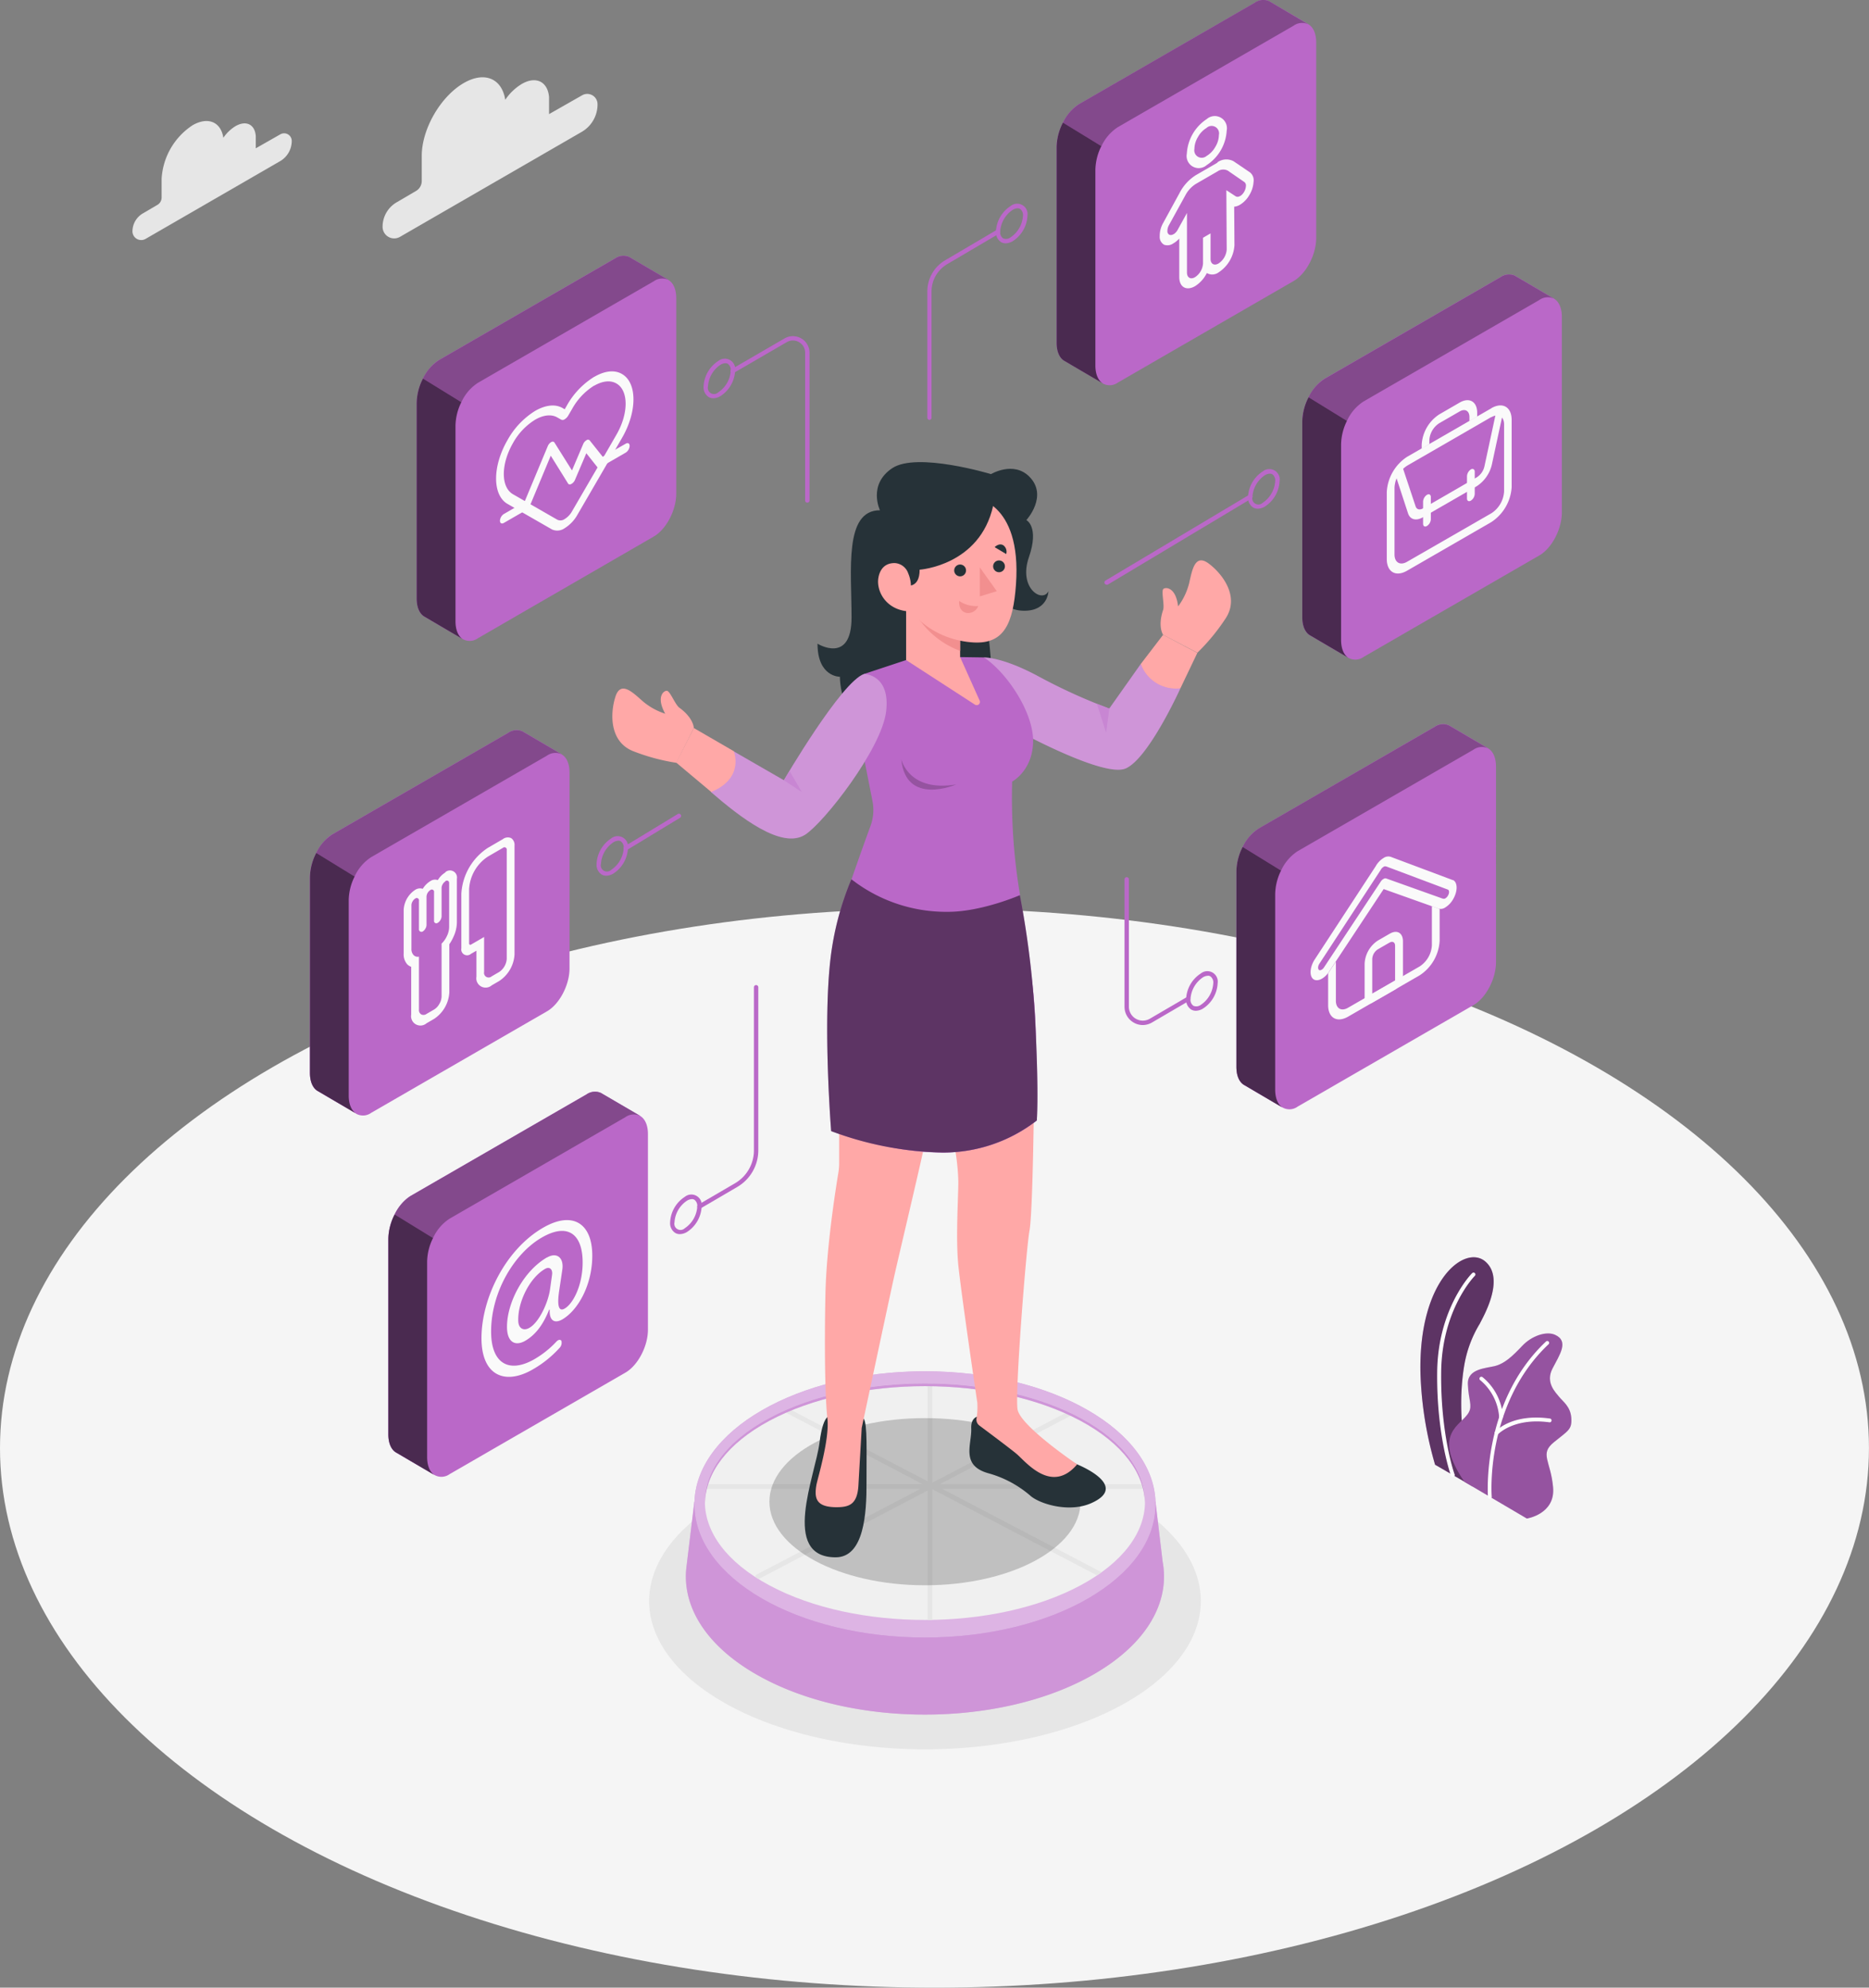 <svg xmlns="http://www.w3.org/2000/svg" viewBox="0 0 427.11 454.2"><rect x="0" y="0" width="427.11" height="454.2" fill="#808080" stroke="none"/><defs><style>.cls-1{fill:#f5f5f5;}.cls-2{fill:#e6e6e6;}.cls-3{fill:#ba68c8;}.cls-4,.cls-8{opacity:0.5;}.cls-13,.cls-5,.cls-7,.cls-8{fill:#fff;}.cls-13,.cls-6{opacity:0.2;}.cls-14,.cls-7{opacity:0.3;}.cls-9{fill:#f0f0f0;}.cls-10{fill:#ffa8a7;}.cls-11{fill:#263238;}.cls-12{fill:#f28f8f;}.cls-15{opacity:0.6;}.cls-16{fill:#fafafa;}</style></defs><g id="Floor"><ellipse class="cls-1" cx="213.55" cy="330.9" rx="213.55" ry="123.3"/></g><g id="Shadow"><ellipse class="cls-2" cx="211.38" cy="365.86" rx="63.04" ry="33.88"/></g><g id="Plant"><path class="cls-3" d="M364.4,368.1l8.64,5s-4.36-13.91-1.94-27.91a26.85,26.85,0,0,1,3.52-9.32c.67-1.41,5.88-10.14,1.3-14.17s-15.35,4-14.86,25.54A83.52,83.52,0,0,0,364.4,368.1Z" transform="translate(-36.45 -33.4)"/><path class="cls-4" d="M364.4,368.1l8.64,5s-4.36-13.91-1.94-27.91a26.85,26.85,0,0,1,3.52-9.32c.67-1.41,5.88-10.14,1.3-14.17s-15.35,4-14.86,25.54A83.52,83.52,0,0,0,364.4,368.1Z" transform="translate(-36.45 -33.4)"/><path class="cls-5" d="M368.42,370.87a.44.44,0,0,1-.41-.29c0-.09-3.3-9.16-3.13-23.72s7.88-22.47,8-22.54a.43.43,0,0,1,.61,0,.44.44,0,0,1,0,.61c-.08.07-7.53,7.66-7.7,21.94s3,23.33,3.07,23.42a.42.42,0,0,1-.25.55A.4.4,0,0,1,368.42,370.87Z" transform="translate(-36.45 -33.4)"/><path class="cls-3" d="M371.1,372l14.27,8.4s6.54-1,6-7.12-3.15-7.6.16-10.3,4.16-2.88,4-5.53-1.94-3.81-2.78-4.86-3.17-3.25-1.53-6.44,3.87-6.28.57-7.75c-2-.87-5.3.22-7.5,2.56s-4,4-6.11,4.56-6.43.59-6.29,4.18,1.08,4.84.21,6.43C370.5,359.16,363.48,360.78,371.1,372Z" transform="translate(-36.45 -33.4)"/><path class="cls-6" d="M371.1,372l14.27,8.4s6.54-1,6-7.12-3.15-7.6.16-10.3,4.16-2.88,4-5.53-1.94-3.81-2.78-4.86-3.17-3.25-1.53-6.44,3.87-6.28.57-7.75c-2-.87-5.3.22-7.5,2.56s-4,4-6.11,4.56-6.43.59-6.29,4.18,1.08,4.84.21,6.43C370.5,359.16,363.48,360.78,371.1,372Z" transform="translate(-36.45 -33.4)"/><path class="cls-5" d="M376.91,375.87a.43.43,0,0,1-.43-.39c0-.22-1.57-21.52,13.23-35.5a.43.43,0,1,1,.59.62c-14.5,13.71-13,34.6-12.95,34.81a.44.44,0,0,1-.4.46Z" transform="translate(-36.45 -33.4)"/><path class="cls-5" d="M379.47,357.64a.44.44,0,0,1-.43-.4,12.07,12.07,0,0,0-4.32-8.46.43.43,0,0,1-.1-.6.44.44,0,0,1,.61-.1,12.73,12.73,0,0,1,4.67,9.09.42.42,0,0,1-.39.46Z" transform="translate(-36.45 -33.4)"/><path class="cls-5" d="M378.42,361.27a.46.46,0,0,1-.29-.11.43.43,0,0,1,0-.61c.15-.17,3.9-4.21,12.51-3a.42.42,0,0,1,.37.49.43.43,0,0,1-.48.37c-8.14-1.12-11.72,2.71-11.76,2.74A.42.42,0,0,1,378.42,361.27Z" transform="translate(-36.45 -33.4)"/></g><g id="Character"><path class="cls-3" d="M302.14,390.27l-1.63-13.72h-6.77a43.87,43.87,0,0,0-7.28-5.21c-21.34-12.32-55.94-12.32-77.28,0a43.87,43.87,0,0,0-7.28,5.21h-6.77l-1.84,15.16h0c-.92,8.71,4.36,17.6,15.89,24.25,21.34,12.32,55.94,12.32,77.28,0C298.62,408.94,303.84,399.43,302.14,390.27Z" transform="translate(-36.45 -33.4)"/><path class="cls-7" d="M302.14,390.27l-1.63-13.72h-6.77a43.87,43.87,0,0,0-7.28-5.21c-21.34-12.32-55.94-12.32-77.28,0a43.87,43.87,0,0,0-7.28,5.21h-6.77l-1.84,15.16h0c-.92,8.71,4.36,17.6,15.89,24.25,21.34,12.32,55.94,12.32,77.28,0C298.62,408.94,303.84,399.43,302.14,390.27Z" transform="translate(-36.45 -33.4)"/><ellipse class="cls-3" cx="211.38" cy="343.77" rx="52.69" ry="30.42"/><ellipse class="cls-8" cx="211.38" cy="343.77" rx="52.69" ry="30.42"/><path class="cls-9" d="M283.38,357.44c19.64,10.56,19.64,27.67,0,38.22s-51.48,10.55-71.12,0-19.63-27.66,0-38.22S263.74,346.89,283.38,357.44Z" transform="translate(-36.45 -33.4)"/><path class="cls-2" d="M297.78,373.54c-.07-.34-.14-.68-.24-1h-46.3l30.25-15.82a.58.58,0,0,0,.17-.14l-1.21-.56-30.93,16.18V349.55h-1.08v22.35l-31.69-16.57-1.14.5a.58.58,0,0,0,.23.26l31.43,16.44H198.1c-.1.36-.18.73-.26,1.09h48.94L209.4,393.17a.53.53,0,0,0-.26.64c.19.13.39.25.59.37a.47.47,0,0,0,.17,0L248.42,374v29.58h0l1.1,0V373.7l37.63,19.69c.33-.22.65-.44,1-.67a.52.52,0,0,0-.19-.17l-36.2-18.94h45.8A.59.59,0,0,0,297.78,373.54Z" transform="translate(-36.45 -33.4)"/><path class="cls-3" d="M212.26,358.06c19.64-10.55,51.48-10.55,71.12,0,9.67,5.2,14.57,12,14.71,18.8.15-7-4.75-14.06-14.71-19.42-19.64-10.55-51.48-10.55-71.12,0-10,5.36-14.86,12.4-14.71,19.42C197.69,370.05,202.59,363.26,212.26,358.06Z" transform="translate(-36.45 -33.4)"/><path class="cls-7" d="M212.26,358.06c19.64-10.55,51.48-10.55,71.12,0,9.67,5.2,14.57,12,14.71,18.8.15-7-4.75-14.06-14.71-19.42-19.64-10.55-51.48-10.55-71.12,0-10,5.36-14.86,12.4-14.71,19.42C197.69,370.05,202.59,363.26,212.26,358.06Z" transform="translate(-36.45 -33.4)"/><ellipse class="cls-6" cx="211.38" cy="343.15" rx="35.55" ry="19.1"/><path class="cls-10" d="M302.25,178.46s-1.29-1.84,0-5.69c.37-1.11-.49-4.34.07-4.8s2.86-.35,3.35,4a14.91,14.91,0,0,0,2.52-5.27c.69-3,1.31-6.91,4.51-4.5s7.06,7.58,3.85,12.49a46.43,46.43,0,0,1-6.47,7.86Z" transform="translate(-36.45 -33.4)"/><path class="cls-10" d="M297.14,185.13l5.11-6.67,7.82,4.13-3.87,8.1S298.68,193.78,297.14,185.13Z" transform="translate(-36.45 -33.4)"/><path class="cls-11" d="M261.21,357s-2.95-.64-2.81,2.81c.15,3.66-2.53,8.52,4.05,10.28a24.77,24.77,0,0,1,9.64,5.25c2.4,1.88,8.86,3.72,13.74,1.54,9-4-3.23-8.86-3.23-8.86Z" transform="translate(-36.45 -33.4)"/><path class="cls-11" d="M226.52,357.05s-1.86-1.43-2.79,6-9,26.21,3.69,26.21c6.51,0,7.08-10.13,7.05-17s.25-13.52-.65-14.67S226.52,357.05,226.52,357.05Z" transform="translate(-36.45 -33.4)"/><path class="cls-10" d="M254.54,295.14a49.53,49.53,0,0,1,.91,8.28c0,3.5-.62,13,0,19.12s4.08,29.73,4.33,31.31a15.43,15.43,0,0,1-.18,3.71,1.67,1.67,0,0,0,.64,1.57c1.93,1.44,6.81,5.09,8.43,6.42,2.05,1.67,8,9.49,13.93,2.47,0,0-13-8.76-13.62-12.58s2-36.92,2.73-40.81,1-27.5,1-27.5Z" transform="translate(-36.45 -33.4)"/><path class="cls-10" d="M228.22,291.87v7.26a13.49,13.49,0,0,1-.19,2.28c-.64,3.87-2.73,17.13-2.95,27.72-.26,12.56-.08,23.74.45,28.43s-2.26,13.74-2.5,15.11c-.55,3.11-.09,5.1,4.5,5.14,2.9,0,4.84-.54,5.09-5s.75-13.12.75-13.12,6.28-29.48,7.37-34.39,6.71-28.48,7.08-30.87Z" transform="translate(-36.45 -33.4)"/><path class="cls-3" d="M232.3,241.76s-2.18,4.77-3.45,14.88-.63,35.23-.63,35.23a60.38,60.38,0,0,0,23.58,4.89,34.77,34.77,0,0,0,21.62-7.33s-.24,1.06-.24-17.15-3.91-29.06-3.91-29.06Z" transform="translate(-36.45 -33.4)"/><path class="cls-3" d="M231,234.34a67.37,67.37,0,0,0-4.72,17.8c-1.85,15.24.11,39.73.11,39.73a76.17,76.17,0,0,0,25.37,4.89,34.77,34.77,0,0,0,21.62-7.33s.46-5.12-.24-20.17a214.27,214.27,0,0,0-3.63-31.32Z" transform="translate(-36.45 -33.4)"/><path class="cls-4" d="M231,234.34a67.37,67.37,0,0,0-4.72,17.8c-1.85,15.24.11,39.73.11,39.73a76.17,76.17,0,0,0,25.37,4.89,34.77,34.77,0,0,0,21.62-7.33s.46-5.12-.24-20.17a214.27,214.27,0,0,0-3.63-31.32Z" transform="translate(-36.45 -33.4)"/><path class="cls-11" d="M271,152.24s3,1.51.57,8.52,3.05,10.51,4.47,7.75c0,0-.09,4.45-5.49,4.45s-6.36-4.47-6.36-4.47-1.94,2.13-1.94,8.11S268,205.05,248,205.05s-19.61-17-19.61-17-5.12.1-5.12-7.56c0,0,7.78,4.83,7.78-6S229.3,150,237.54,150c0,0-2.83-5.86,2.81-9.62s22.57,1.36,22.57,1.36,5.09-3.06,8.73.55C276.08,146.71,271,152.24,271,152.24Z" transform="translate(-36.45 -33.4)"/><path class="cls-3" d="M261.3,183.63s4.24-.14,12.58,4.39a129.38,129.38,0,0,0,16.06,7.3l7.2-10.19a8.53,8.53,0,0,0,9.06,5.56s-7.31,16.16-12.56,18.33-26-9.37-26-9.37Z" transform="translate(-36.45 -33.4)"/><path class="cls-7" d="M261.3,183.63s4.24-.14,12.58,4.39a129.38,129.38,0,0,0,16.06,7.3l7.2-10.19a8.53,8.53,0,0,0,9.06,5.56s-7.31,16.16-12.56,18.33-26-9.37-26-9.37Z" transform="translate(-36.45 -33.4)"/><path class="cls-3" d="M243.52,184.23l-9.58,3.17v19.45l1.89,9.6a10.52,10.52,0,0,1-.46,5.72c-.9,2.45-2.37,6.51-4.33,12.17a35.25,35.25,0,0,0,22.05,7.42c7.72,0,16.46-3.82,16.46-3.82a134.89,134.89,0,0,1-1.8-25.94s4.69-2.47,4.79-9.16S266.46,187,261.3,183.63l-5.44-.08Z" transform="translate(-36.45 -33.4)"/><path class="cls-10" d="M243.52,184.23l15.73,10.19a.74.74,0,0,0,1.07-.93l-4.46-9.94V167.19H243.52Z" transform="translate(-36.45 -33.4)"/><path class="cls-12" d="M255.86,182.13a19.86,19.86,0,0,1-11.34-10.78v-4.16h11.34Z" transform="translate(-36.45 -33.4)"/><path class="cls-10" d="M258.73,147s11.29.67,9.89,20c-.64,8.93-2.73,13.55-9.6,13.21-7.79-.39-18.84-5.74-18.11-21S258.73,147,258.73,147Z" transform="translate(-36.45 -33.4)"/><path class="cls-11" d="M243.52,167.19s3.09.82,3.09-3.61c0,0,13.75-.93,16.79-14.58,0,0-1.36-4.08-9.94-4.08s-15.8,7.59-13.56,18Z" transform="translate(-36.45 -33.4)"/><polygon class="cls-12" points="223.91 129.65 223.91 136.28 227.79 135.09 223.91 129.65"/><path class="cls-11" d="M254.51,163.76a1.35,1.35,0,1,0,1.35-1.36A1.35,1.35,0,0,0,254.51,163.76Z" transform="translate(-36.45 -33.4)"/><circle class="cls-11" cx="228.3" cy="129.41" r="1.35"/><path class="cls-11" d="M266.39,160l-2.64-1.57s1-1.05,2-.42A1.84,1.84,0,0,1,266.39,160Z" transform="translate(-36.45 -33.4)"/><path class="cls-12" d="M260,171.88a6.87,6.87,0,0,1-4.35-1.16s-.29,2.29,1.63,2.73A2.47,2.47,0,0,0,260,171.88Z" transform="translate(-36.45 -33.4)"/><path class="cls-10" d="M244.61,167.7a7.51,7.51,0,0,0-.61-3.28,3.46,3.46,0,0,0-3-2.35c-3.47-.09-3.94,3.24-3.89,4.43.12,3.12,2.65,6.49,7.35,6.62Z" transform="translate(-36.45 -33.4)"/><path class="cls-3" d="M233.94,187.4s6.07.1,5,8.65-14.21,25.36-18.52,28.1c-5.36,3.39-14.83-4-21.52-9.78,0,0,6-3.89,5.15-9.32l11.53,6.64S228.75,189.12,233.94,187.4Z" transform="translate(-36.45 -33.4)"/><path class="cls-7" d="M233.94,187.4s6.07.1,5,8.65-14.21,25.36-18.52,28.1c-5.36,3.39-14.83-4-21.52-9.78,0,0,6-3.89,5.15-9.32l11.53,6.64S228.75,189.12,233.94,187.4Z" transform="translate(-36.45 -33.4)"/><polygon class="cls-3" points="179.17 178.29 183.19 180.96 180.42 176.19 179.17 178.29"/><polygon class="cls-13" points="179.17 178.29 183.19 180.96 180.42 176.19 179.17 178.29"/><path class="cls-5" d="M204.09,205.05" transform="translate(-36.45 -33.4)"/><path class="cls-10" d="M195,199.76s0-2.25-3.3-4.64c-.95-.69-2.12-3.82-2.85-3.87s-2.53,1.38-.38,5.24a14.92,14.92,0,0,1-5.11-2.83c-2.29-2-5.08-4.86-6.29-1s-1.34,10.28,4.13,12.41a46.26,46.26,0,0,0,9.82,2.64Z" transform="translate(-36.45 -33.4)"/><path class="cls-10" d="M195,199.76l9.13,5.29s2.57,6.13-5.15,9.32l-8-6.71Z" transform="translate(-36.45 -33.4)"/><polygon class="cls-3" points="253.49 161.92 252.77 167.38 250.69 160.84 253.49 161.92"/><polygon class="cls-13" points="253.49 161.92 252.77 167.38 250.69 160.84 253.49 161.92"/><path class="cls-6" d="M242.42,206.9s1.64,7.57,12.53,5.75C255,212.65,243.42,217.71,242.42,206.9Z" transform="translate(-36.45 -33.4)"/></g><g id="Icons"><path class="cls-3" d="M131.67,125.47v44.69c0,2.11.72,3.59,1.85,4.19h0l8.68,5.1-.07-.06a3.2,3.2,0,0,0,3.54-.15L185.86,156c2.83-1.64,5.13-6,5.13-9.81V101.54c0-2.07-.7-3.53-1.79-4.15l.05,0-8.74-5.12a1.92,1.92,0,0,0-.31-.18h0a3.37,3.37,0,0,0-3.21.35l-40.18,23.2C134,117.3,131.67,121.69,131.67,125.47Z" transform="translate(-36.45 -33.4)"/><path class="cls-3" d="M133.11,119.9a10.22,10.22,0,0,1,3.7-4.24L177,92.46a3.37,3.37,0,0,1,3.21-.35h0a1.92,1.92,0,0,1,.31.18l8.74,5.12a3.27,3.27,0,0,0-3.39.25l-40.19,23.21a10.34,10.34,0,0,0-3.79,4.43h0Z" transform="translate(-36.45 -33.4)"/><path class="cls-3" d="M140.54,175.36c0,2,.64,3.43,1.66,4.09l-8.68-5.1h0c-1.13-.6-1.85-2.08-1.85-4.19V125.47a12.61,12.61,0,0,1,1.44-5.57l8.77,5.4h0a12.53,12.53,0,0,0-1.34,5.37Z" transform="translate(-36.45 -33.4)"/><path class="cls-14" d="M133.11,119.9a10.22,10.22,0,0,1,3.7-4.24L177,92.46a3.37,3.37,0,0,1,3.21-.35h0a1.92,1.92,0,0,1,.31.18l8.74,5.12a3.27,3.27,0,0,0-3.39.25l-40.19,23.21a10.34,10.34,0,0,0-3.79,4.43h0Z" transform="translate(-36.45 -33.4)"/><path class="cls-15" d="M140.54,175.36c0,2,.64,3.43,1.66,4.09l-8.68-5.1h0c-1.13-.6-1.85-2.08-1.85-4.19V125.47a12.61,12.61,0,0,1,1.44-5.57l8.77,5.4h0a12.53,12.53,0,0,0-1.34,5.37Z" transform="translate(-36.45 -33.4)"/><path class="cls-3" d="M199.46,124.4a2.12,2.12,0,0,1-1.06-.27,2.64,2.64,0,0,1-1.16-2.44,7.29,7.29,0,0,1,3.35-5.8,2.38,2.38,0,0,1,3.85,2.22,7.29,7.29,0,0,1-3.35,5.8A3.27,3.27,0,0,1,199.46,124.4Zm2.76-8a2.31,2.31,0,0,0-1.13.36,6.41,6.41,0,0,0-2.85,4.94,1.41,1.41,0,0,0,2.35,1.35,6.38,6.38,0,0,0,2.85-4.93,1.72,1.72,0,0,0-.66-1.58A1.13,1.13,0,0,0,202.22,116.39Z" transform="translate(-36.45 -33.4)"/><path class="cls-3" d="M220.94,148.26a.5.5,0,0,1-.5-.5V114a2.75,2.75,0,0,0-1.4-2.42,2.78,2.78,0,0,0-2.79,0l-12.06,7a.5.5,0,1,1-.5-.86l12.07-7a3.79,3.79,0,0,1,5.68,3.29v33.75A.5.5,0,0,1,220.94,148.26Z" transform="translate(-36.45 -33.4)"/><path class="cls-16" d="M172.25,121.53c1.84-1.06,3.67-1.31,5.07-.5,2.8,1.61,2.8,6.85,0,11.7L173.13,140l-6,10.31A4.77,4.77,0,0,1,165.5,152a1.68,1.68,0,0,1-1.67.17l-10.15-5.83c-2.8-1.61-2.79-6.85,0-11.7a14.56,14.56,0,0,1,5.07-5.34c1.83-1.06,3.67-1.31,5.06-.51l.86.49a.8.8,0,0,0,.83-.08,2.36,2.36,0,0,0,.83-.88l.86-1.47a14.58,14.58,0,0,1,5.06-5.35m0-2a18.07,18.07,0,0,0-6.31,6.66l-.44.76-.44-.25c-1.68-1-3.92-.75-6.31.62a18.2,18.2,0,0,0-6.32,6.67c-3.48,6-3.48,12.58,0,14.59l10.16,5.83a2.92,2.92,0,0,0,2.91-.29,8.47,8.47,0,0,0,2.91-3.07l6-10.32,4.19-7.24c3.48-6,3.48-12.58,0-14.59-1.69-1-3.93-.75-6.32.63Z" transform="translate(-36.45 -33.4)"/><path class="cls-16" d="M167,144l0,0c-.31.16-.6.12-.74-.12l-3.95-6.35L157.53,149a2,2,0,0,1-.75.9l-5.2,3c-.48.28-.88.05-.88-.51a2,2,0,0,1,.88-1.53l4.71-2.72,5.34-12.8a1.94,1.94,0,0,1,.78-.92c.32-.17.6-.13.75.11l4,6.37,2.55-6a1.89,1.89,0,0,1,.74-.89h0a.55.55,0,0,1,.74,0l3,3.77,5.27-3c.49-.28.88-.06.88.51a2,2,0,0,1-.88,1.53l-5.76,3.32a.55.55,0,0,1-.75,0l-2.51-3.17-2.62,6.15A1.94,1.94,0,0,1,167,144Z" transform="translate(-36.45 -33.4)"/><path class="cls-3" d="M107.28,233.87v44.68c0,2.12.72,3.6,1.85,4.2h0l8.68,5.09-.07,0a3.2,3.2,0,0,0,3.54-.15l40.18-23.2c2.84-1.64,5.14-6,5.14-9.81V209.94c0-2.08-.7-3.53-1.8-4.15l.06,0-8.74-5.12a2,2,0,0,0-.32-.18h0a3.35,3.35,0,0,0-3.2.35l-40.19,23.2C109.58,225.7,107.28,230.09,107.28,233.87Z" transform="translate(-36.45 -33.4)"/><path class="cls-3" d="M108.72,228.3a10.21,10.21,0,0,1,3.69-4.24l40.19-23.2a3.35,3.35,0,0,1,3.2-.35h0a2,2,0,0,1,.32.18l8.74,5.12a3.29,3.29,0,0,0-3.4.25l-40.18,23.2a10.33,10.33,0,0,0-3.79,4.43h0Z" transform="translate(-36.45 -33.4)"/><path class="cls-3" d="M116.14,283.76c0,2,.65,3.42,1.67,4.08l-8.68-5.09h0c-1.13-.6-1.85-2.08-1.85-4.2V233.87a12.61,12.61,0,0,1,1.44-5.57l8.77,5.39h0a12.48,12.48,0,0,0-1.35,5.38Z" transform="translate(-36.45 -33.4)"/><path class="cls-14" d="M108.72,228.3a10.21,10.21,0,0,1,3.69-4.24l40.19-23.2a3.35,3.35,0,0,1,3.2-.35h0a2,2,0,0,1,.32.18l8.74,5.12a3.29,3.29,0,0,0-3.4.25l-40.18,23.2a10.33,10.33,0,0,0-3.79,4.43h0Z" transform="translate(-36.45 -33.4)"/><path class="cls-15" d="M116.14,283.76c0,2,.65,3.42,1.67,4.08l-8.68-5.09h0c-1.13-.6-1.85-2.08-1.85-4.2V233.87a12.61,12.61,0,0,1,1.44-5.57l8.77,5.39h0a12.48,12.48,0,0,0-1.35,5.38Z" transform="translate(-36.45 -33.4)"/><path class="cls-3" d="M175,233.51a2.05,2.05,0,0,1-1.06-.28,2.63,2.63,0,0,1-1.16-2.43A7.32,7.32,0,0,1,176.1,225a2.38,2.38,0,0,1,3.85,2.23,7.32,7.32,0,0,1-3.35,5.8A3.25,3.25,0,0,1,175,233.51Zm2.76-8a2.31,2.31,0,0,0-1.13.36,6.41,6.41,0,0,0-2.85,4.94,1.41,1.41,0,0,0,2.35,1.35,6.38,6.38,0,0,0,2.85-4.93,1.72,1.72,0,0,0-.66-1.58A1.13,1.13,0,0,0,177.73,225.5Z" transform="translate(-36.45 -33.4)"/><path class="cls-3" d="M179.45,227.72a.52.52,0,0,1-.43-.24.51.51,0,0,1,.17-.69l12.15-7.38a.51.51,0,0,1,.69.17.5.5,0,0,1-.17.69l-12.15,7.37A.5.5,0,0,1,179.45,227.72Z" transform="translate(-36.45 -33.4)"/><path class="cls-16" d="M138.23,234.74a.56.56,0,0,1,.6-.06.58.58,0,0,1,.26.55v10a4.87,4.87,0,0,1-.48,2,5.8,5.8,0,0,1-1.25,1.8V261.1a3.42,3.42,0,0,1-.51,1.7,3.37,3.37,0,0,1-1.21,1.29l-1.72,1a1.15,1.15,0,0,1-1.21.11,1.14,1.14,0,0,1-.52-1.1V252a1.31,1.31,0,0,1-1.24-.37,2,2,0,0,1-.48-1.45v-9.95a1.73,1.73,0,0,1,.26-.85,1.7,1.7,0,0,1,.6-.64.52.52,0,0,1,.86.49v6.47a.57.57,0,0,0,.26.55.59.59,0,0,0,.61,0,1.73,1.73,0,0,0,.6-.65,1.67,1.67,0,0,0,.26-.84v-6.47a1.88,1.88,0,0,1,.86-1.49.52.52,0,0,1,.86.49v6.47a.53.53,0,0,0,.86.5,1.67,1.67,0,0,0,.61-.65,1.65,1.65,0,0,0,.25-.84v-6.47a1.73,1.73,0,0,1,.26-.85,1.64,1.64,0,0,1,.61-.64m0-2.05a5.17,5.17,0,0,0-1.73,1.75,1.91,1.91,0,0,0-1.72.24,5.24,5.24,0,0,0-1.72,1.75,2,2,0,0,0-1.73.24,5.84,5.84,0,0,0-2.63,4.56v10a3.42,3.42,0,0,0,.81,2.45,2.19,2.19,0,0,0,.91.57v10.91a2.14,2.14,0,0,0,3.5,2l1.72-1a7.75,7.75,0,0,0,3.49-6.05V249.17a10,10,0,0,0,.92-1.64,8.06,8.06,0,0,0,.81-3.37v-9.95a1.61,1.61,0,0,0-2.63-1.52Z" transform="translate(-36.45 -33.4)"/><path class="cls-16" d="M151.38,227.14a.53.53,0,0,1,.87.5v24.87a3.92,3.92,0,0,1-1.73,3l-1.72,1a1.05,1.05,0,0,1-1.72-1v-8l-3,1.74a.28.28,0,0,1-.3,0,.3.3,0,0,1-.13-.28V236.59a9.52,9.52,0,0,1,4.31-7.46l3.44-2m0-2-3.44,2a13.4,13.4,0,0,0-6.08,10.52v12.44a1.34,1.34,0,0,0,2.2,1.27l1.25-.72v5.92a2.13,2.13,0,0,0,3.49,2l1.72-1a7.79,7.79,0,0,0,3.49-6.05V226.62a1.87,1.87,0,0,0-.76-1.7h0a1.88,1.88,0,0,0-1.86.19Z" transform="translate(-36.45 -33.4)"/><path class="cls-3" d="M125.2,316.48v44.68c0,2.12.72,3.6,1.85,4.2h0l8.68,5.09-.07-.05a3.2,3.2,0,0,0,3.54-.15l40.18-23.2c2.84-1.64,5.14-6,5.14-9.81V292.55c0-2.08-.7-3.53-1.8-4.16l.06,0L174,283.3a2,2,0,0,0-.32-.18h0a3.35,3.35,0,0,0-3.2.35l-40.19,23.2C127.5,308.31,125.2,312.7,125.2,316.48Z" transform="translate(-36.45 -33.4)"/><path class="cls-3" d="M126.64,310.91a10.21,10.21,0,0,1,3.69-4.24l40.19-23.2a3.35,3.35,0,0,1,3.2-.35h0a2,2,0,0,1,.32.18l8.74,5.12a3.29,3.29,0,0,0-3.4.25l-40.18,23.2a10.39,10.39,0,0,0-3.79,4.43h0Z" transform="translate(-36.45 -33.4)"/><path class="cls-3" d="M134.06,366.37c0,2,.65,3.42,1.67,4.08l-8.68-5.09h0c-1.13-.6-1.85-2.08-1.85-4.2V316.48a12.61,12.61,0,0,1,1.44-5.57l8.77,5.39h0a12.48,12.48,0,0,0-1.35,5.38Z" transform="translate(-36.45 -33.4)"/><path class="cls-14" d="M126.64,310.91a10.21,10.21,0,0,1,3.69-4.24l40.19-23.2a3.35,3.35,0,0,1,3.2-.35h0a2,2,0,0,1,.32.18l8.74,5.12a3.29,3.29,0,0,0-3.4.25l-40.18,23.2a10.39,10.39,0,0,0-3.79,4.43h0Z" transform="translate(-36.45 -33.4)"/><path class="cls-15" d="M134.06,366.37c0,2,.65,3.42,1.67,4.08l-8.68-5.09h0c-1.13-.6-1.85-2.08-1.85-4.2V316.48a12.61,12.61,0,0,1,1.44-5.57l8.77,5.39h0a12.48,12.48,0,0,0-1.35,5.38Z" transform="translate(-36.45 -33.4)"/><path class="cls-3" d="M191.8,315.41a2,2,0,0,1-1.05-.28,2.63,2.63,0,0,1-1.16-2.43,7.32,7.32,0,0,1,3.35-5.81,2.38,2.38,0,0,1,3.85,2.23,7.3,7.3,0,0,1-3.35,5.8A3.31,3.31,0,0,1,191.8,315.41Zm2.77-8a2.28,2.28,0,0,0-1.13.36,6.39,6.39,0,0,0-2.85,4.94,1.41,1.41,0,0,0,2.35,1.35,6.41,6.41,0,0,0,2.85-4.93,1.74,1.74,0,0,0-.66-1.58A1.13,1.13,0,0,0,194.57,307.4Z" transform="translate(-36.45 -33.4)"/><path class="cls-16" d="M164.76,339.88a1.7,1.7,0,0,1-.48,1.57,24.81,24.81,0,0,1-6.11,4.89c-6.33,3.65-11.69,1.4-11.69-7.16,0-9.18,5.52-20.29,14.09-25.24,6.71-3.88,11.23-1.05,11.23,6.39,0,6.69-3.25,12.48-6.87,14.58-1.55.89-3,.51-2.86-2.28l-.15.09c-1.35,3.41-3.13,5.73-5.44,7.06s-4.17.32-4.17-3.2c0-5.53,3.78-12.75,9.14-15.85l.05,0c2.2-1.27,3.86.08,3.45,2.82l-.68,4.58c-.58,3.72-.11,5,1.16,4.32,2-1.09,4.17-5.39,4.17-10.56,0-6.46-3.36-9.16-9.34-5.7-6.29,3.63-11.58,12.43-11.58,21.48,0,7.44,4.21,9.6,9.92,6.3a21.76,21.76,0,0,0,5-4c.47-.5,1-.54,1.17-.1Zm-2.15-15.18c.18-1.27-.57-1.94-1.59-1.35h0c-3.51,2-6.32,7.61-6.13,12,.07,1.51,1.12,2.25,2.47,1.51,2.27-1.23,4.35-5.77,4.78-8.81Z" transform="translate(-36.45 -33.4)"/><path class="cls-3" d="M196.29,309.62a.5.5,0,0,1-.43-.25.51.51,0,0,1,.17-.69l8.4-4.9a8.72,8.72,0,0,0,4.31-7.5V259a.5.5,0,0,1,.5-.5.5.5,0,0,1,.5.5v37.27a9.7,9.7,0,0,1-4.81,8.36l-8.39,4.91A.59.59,0,0,1,196.29,309.62Z" transform="translate(-36.45 -33.4)"/><path class="cls-3" d="M277.91,67v44.69c0,2.11.72,3.59,1.85,4.19h0l8.68,5.09-.07,0a3.2,3.2,0,0,0,3.54-.15L332.1,97.6c2.83-1.64,5.13-6,5.13-9.81V43.1c0-2.08-.7-3.53-1.8-4.15l.06,0-8.74-5.12a2.48,2.48,0,0,0-.31-.18h0a3.35,3.35,0,0,0-3.2.35L283,57.22C280.21,58.86,277.91,63.25,277.91,67Z" transform="translate(-36.45 -33.4)"/><path class="cls-3" d="M279.35,61.46A10.21,10.21,0,0,1,283,57.22L323.23,34a3.35,3.35,0,0,1,3.2-.35h0a2.48,2.48,0,0,1,.31.18L335.49,39a3.27,3.27,0,0,0-3.39.25l-40.19,23.2a10.39,10.39,0,0,0-3.79,4.43h0Z" transform="translate(-36.45 -33.4)"/><path class="cls-3" d="M286.77,116.92c0,2,.65,3.42,1.67,4.08l-8.68-5.09h0c-1.13-.6-1.85-2.08-1.85-4.19V67a12.61,12.61,0,0,1,1.44-5.57l8.77,5.39h0a12.63,12.63,0,0,0-1.35,5.38Z" transform="translate(-36.45 -33.4)"/><path class="cls-14" d="M279.35,61.46A10.21,10.21,0,0,1,283,57.22L323.23,34a3.35,3.35,0,0,1,3.2-.35h0a2.48,2.48,0,0,1,.31.18L335.49,39a3.27,3.27,0,0,0-3.39.25l-40.19,23.2a10.39,10.39,0,0,0-3.79,4.43h0Z" transform="translate(-36.45 -33.4)"/><path class="cls-15" d="M286.77,116.92c0,2,.65,3.42,1.67,4.08l-8.68-5.09h0c-1.13-.6-1.85-2.08-1.85-4.19V67a12.61,12.61,0,0,1,1.44-5.57l8.77,5.39h0a12.63,12.63,0,0,0-1.35,5.38Z" transform="translate(-36.45 -33.4)"/><path class="cls-3" d="M266.26,89a2,2,0,0,1-1.05-.28,2.64,2.64,0,0,1-1.16-2.44,7.3,7.3,0,0,1,3.35-5.8,2.38,2.38,0,0,1,3.85,2.22,7.31,7.31,0,0,1-3.35,5.8A3.33,3.33,0,0,1,266.26,89ZM269,81a2.28,2.28,0,0,0-1.13.36,6.38,6.38,0,0,0-2.85,4.93,1.72,1.72,0,0,0,.66,1.58,1.74,1.74,0,0,0,1.69-.22,6.41,6.41,0,0,0,2.85-4.94,1.71,1.71,0,0,0-.66-1.57A1.13,1.13,0,0,0,269,81Z" transform="translate(-36.45 -33.4)"/><path class="cls-16" d="M314.67,72.58a2.24,2.24,0,0,1,2.39-.17L320.82,75a1,1,0,0,1,.35.93,2.94,2.94,0,0,1-.44,1.36,2.68,2.68,0,0,1-.92.94l-.07,0a.86.86,0,0,1-.95,0l-2.09-1.37.08,13.56a4.15,4.15,0,0,1-1.86,3.18c-1,.59-1.83.12-1.83-1.05V86.73l-1.72,1v5.84a4.05,4.05,0,0,1-1.83,3.17c-1,.59-1.84.11-1.84-1.06V82.07l-2.09,3.78a2.77,2.77,0,0,1-.95,1.07l-.07,0a1,1,0,0,1-.92.12.87.87,0,0,1-.44-.84,2.62,2.62,0,0,1,.35-1.35L307.35,78a6.74,6.74,0,0,1,2.39-2.58l4.93-2.85m0-2-4.93,2.85a10.42,10.42,0,0,0-3.69,4l-3.76,6.88a6.05,6.05,0,0,0-.82,3.09,2.06,2.06,0,0,0,1,1.93A2.28,2.28,0,0,0,304.6,89l.16-.09a5.61,5.61,0,0,0,1.18-1v8.8c0,2.3,1.62,3.23,3.61,2.08a7.43,7.43,0,0,0,2.69-3,2.44,2.44,0,0,0,2.69-.15,8,8,0,0,0,3.62-6.2.15.15,0,0,0,0-.07l-.06-8.74a2.94,2.94,0,0,0,1.16-.35l.16-.09a6.16,6.16,0,0,0,2.11-2.16,6.57,6.57,0,0,0,1-3.1,2.31,2.31,0,0,0-.82-2.14l-3.76-2.55a3.48,3.48,0,0,0-3.69.26Z" transform="translate(-36.45 -33.4)"/><path class="cls-16" d="M312.2,62.61A1.7,1.7,0,0,1,315,64.22a5.4,5.4,0,0,1-.82,2.74,5.51,5.51,0,0,1-2,2.08,1.7,1.7,0,0,1-2.78-1.61,5.4,5.4,0,0,1,.82-2.74,5.49,5.49,0,0,1,2-2.08m0-2a10.13,10.13,0,0,0-4.55,7.88,2.77,2.77,0,0,0,4.55,2.63,10.1,10.1,0,0,0,4.56-7.88,2.78,2.78,0,0,0-4.56-2.63Z" transform="translate(-36.45 -33.4)"/><path class="cls-3" d="M248.87,129.35a.51.51,0,0,1-.5-.5V100a8.25,8.25,0,0,1,4-7.08l11.88-7a.51.51,0,0,1,.69.18.49.49,0,0,1-.18.68l-11.88,7a7.24,7.24,0,0,0-3.55,6.22v28.87A.5.5,0,0,1,248.87,129.35Z" transform="translate(-36.45 -33.4)"/><path class="cls-3" d="M334.05,129.75v44.68c0,2.12.72,3.59,1.85,4.2h0l8.68,5.09a.18.18,0,0,0-.07-.05,3.22,3.22,0,0,0,3.54-.15l40.19-23.21c2.83-1.63,5.13-6,5.13-9.81V105.82c0-2.08-.7-3.54-1.79-4.16l.05,0-8.74-5.12-.31-.19h0a3.37,3.37,0,0,0-3.21.35l-40.19,23.21C336.35,121.57,334.05,126,334.05,129.75Z" transform="translate(-36.45 -33.4)"/><path class="cls-3" d="M335.49,124.17a10.24,10.24,0,0,1,3.69-4.23l40.19-23.21a3.37,3.37,0,0,1,3.21-.35h0l.31.19,8.74,5.12a3.27,3.27,0,0,0-3.39.25l-40.19,23.2a10.4,10.4,0,0,0-3.79,4.43h0Z" transform="translate(-36.45 -33.4)"/><path class="cls-3" d="M342.92,179.63c0,2,.64,3.43,1.66,4.09l-8.68-5.09h0c-1.13-.61-1.85-2.08-1.85-4.2V129.75a12.65,12.65,0,0,1,1.44-5.58l8.77,5.4h0a12.58,12.58,0,0,0-1.34,5.38Z" transform="translate(-36.45 -33.4)"/><path class="cls-14" d="M335.49,124.17a10.24,10.24,0,0,1,3.69-4.23l40.19-23.21a3.37,3.37,0,0,1,3.21-.35h0l.31.19,8.74,5.12a3.27,3.27,0,0,0-3.39.25l-40.19,23.2a10.4,10.4,0,0,0-3.79,4.43h0Z" transform="translate(-36.45 -33.4)"/><path class="cls-15" d="M342.92,179.63c0,2,.64,3.43,1.66,4.09l-8.68-5.09h0c-1.13-.61-1.85-2.08-1.85-4.2V129.75a12.65,12.65,0,0,1,1.44-5.58l8.77,5.4h0a12.58,12.58,0,0,0-1.34,5.38Z" transform="translate(-36.45 -33.4)"/><path class="cls-3" d="M323.88,149.64a2.14,2.14,0,0,1-1.06-.27,2.67,2.67,0,0,1-1.16-2.44,7.31,7.31,0,0,1,3.35-5.8,2.37,2.37,0,0,1,3.85,2.22,7.29,7.29,0,0,1-3.35,5.8A3.25,3.25,0,0,1,323.88,149.64Zm2.77-8a2.4,2.4,0,0,0-1.14.35,6.45,6.45,0,0,0-2.85,4.94,1.41,1.41,0,0,0,2.35,1.36,6.42,6.42,0,0,0,2.85-4.94,1.71,1.71,0,0,0-.65-1.57A1.08,1.08,0,0,0,326.65,141.64Z" transform="translate(-36.45 -33.4)"/><path class="cls-16" d="M373.91,144.51l-12.29,7.09c-1.56.9-2.92.54-3.4-.89l-3-9.17,1.68-1.6,3.05,9.17c.24.72.92.9,1.71.45l12.29-7.1a4,4,0,0,0,1.73-2.5l2.6-12.08,1.7-.43-2.6,12.09A8.09,8.09,0,0,1,373.91,144.51Z" transform="translate(-36.45 -33.4)"/><path class="cls-16" d="M362.54,153.59c-.49.29-.88.06-.88-.51V148a2,2,0,0,1,.88-1.53c.49-.28.89-.05.89.51v5.09A1.94,1.94,0,0,1,362.54,153.59Z" transform="translate(-36.45 -33.4)"/><path class="cls-16" d="M372.57,147.8c-.49.28-.88.06-.88-.51V142.2a2,2,0,0,1,.88-1.53c.49-.28.89,0,.89.51v5.09A1.94,1.94,0,0,1,372.57,147.8Z" transform="translate(-36.45 -33.4)"/><path class="cls-16" d="M377.29,128.72c1.59-.91,2.88-.17,2.88,1.67v15.28a6.37,6.37,0,0,1-2.88,5L358,161.77c-1.58.92-2.87.17-2.87-1.66V144.82a6.35,6.35,0,0,1,2.87-5l19.25-11.12m0-2L358,137.79a10.29,10.29,0,0,0-4.64,8.05v15.29c0,3,2.08,4.16,4.64,2.68l19.25-11.11a10.3,10.3,0,0,0,4.65-8V129.37c0-3-2.09-4.17-4.65-2.69Z" transform="translate(-36.45 -33.4)"/><path class="cls-16" d="M363.09,134.88V134a4.94,4.94,0,0,1,2.24-3.88l4.68-2.7c1.24-.72,2.24-.14,2.24,1.29v.91l1.77-1v-.91c0-2.55-1.8-3.59-4-2.32l-4.68,2.71a8.86,8.86,0,0,0-4,6.94v.91Z" transform="translate(-36.45 -33.4)"/><path class="cls-3" d="M289.33,167a.5.5,0,0,1-.43-.25.5.5,0,0,1,.17-.68l32.84-19.6a.49.49,0,0,1,.68.17.5.5,0,0,1-.17.69L289.59,167A.59.59,0,0,1,289.33,167Z" transform="translate(-36.45 -33.4)"/><path class="cls-3" d="M319,232.51v44.68c0,2.12.72,3.59,1.85,4.19h0l8.68,5.1-.07-.06a3.17,3.17,0,0,0,3.53-.15l40.19-23.2c2.84-1.63,5.14-6,5.14-9.81V208.58c0-2.08-.7-3.54-1.8-4.16l.05,0-8.74-5.13-.31-.18h0a3.35,3.35,0,0,0-3.2.35L324.13,222.7C321.29,224.33,319,228.72,319,232.51Z" transform="translate(-36.45 -33.4)"/><path class="cls-3" d="M320.43,226.93a10.27,10.27,0,0,1,3.7-4.23l40.19-23.21a3.35,3.35,0,0,1,3.2-.35h0l.31.18,8.74,5.13a3.27,3.27,0,0,0-3.39.25L333,227.9a10.4,10.4,0,0,0-3.79,4.43h0Z" transform="translate(-36.45 -33.4)"/><path class="cls-3" d="M327.86,282.39c0,2,.64,3.43,1.67,4.09l-8.68-5.1h0c-1.13-.6-1.85-2.07-1.85-4.19V232.51a12.6,12.6,0,0,1,1.43-5.58l8.77,5.4h0a12.54,12.54,0,0,0-1.34,5.38Z" transform="translate(-36.45 -33.4)"/><path class="cls-14" d="M320.43,226.93a10.27,10.27,0,0,1,3.7-4.23l40.19-23.21a3.35,3.35,0,0,1,3.2-.35h0l.31.18,8.74,5.13a3.27,3.27,0,0,0-3.39.25L333,227.9a10.4,10.4,0,0,0-3.79,4.43h0Z" transform="translate(-36.45 -33.4)"/><path class="cls-15" d="M327.86,282.39c0,2,.64,3.43,1.67,4.09l-8.68-5.1h0c-1.13-.6-1.85-2.07-1.85-4.19V232.51a12.6,12.6,0,0,1,1.43-5.58l8.77,5.4h0a12.54,12.54,0,0,0-1.34,5.38Z" transform="translate(-36.45 -33.4)"/><path class="cls-3" d="M309.72,264.37a2.09,2.09,0,0,1-1.05-.28,2.64,2.64,0,0,1-1.16-2.44,7.29,7.29,0,0,1,3.35-5.8,2.38,2.38,0,0,1,3.85,2.22,7.29,7.29,0,0,1-3.35,5.8A3.33,3.33,0,0,1,309.72,264.37Zm2.77-8a2.36,2.36,0,0,0-1.13.35,6.42,6.42,0,0,0-2.85,4.94,1.69,1.69,0,0,0,.66,1.57,1.71,1.71,0,0,0,1.69-.21,6.43,6.43,0,0,0,2.85-4.94,1.71,1.71,0,0,0-.66-1.57A1,1,0,0,0,312.49,256.36Z" transform="translate(-36.45 -33.4)"/><path class="cls-16" d="M366.76,240.74h0a1.82,1.82,0,0,1-1.81.2l-12.3-4.38-12.3,18.59c-1,1.72-2.65,2.64-3.65,2.07s-1-2.5,0-4.26l.06-.11,14.07-21.51a5.08,5.08,0,0,1,1.81-1.89l0,0a1.87,1.87,0,0,1,1.8-.19l14.06,5.27.07,0c1,.59,1,2.5,0,4.26A5.29,5.29,0,0,1,366.76,240.74Zm-14.11-6.51a.7.7,0,0,1,.56-.1l12.89,4.6.07,0a.59.59,0,0,0,.59-.06h0a1.64,1.64,0,0,0,.59-.63c.32-.55.33-1.15,0-1.35l-14.06-5.28-.06,0a.59.59,0,0,0-.6.07,1.78,1.78,0,0,0-.62.63l-.06.11-14.06,21.5c-.3.56-.29,1.14,0,1.33s.86-.12,1.19-.69l.07-.11,12.88-19.47A1.71,1.71,0,0,1,352.65,234.23Z" transform="translate(-36.45 -33.4)"/><path class="cls-16" d="M365,240.94l-1.33-.47v8.94a6.18,6.18,0,0,1-2.78,4.82l-16.38,9.45c-1.53.89-2.78.17-2.78-1.6v-8.94l-1.33,2a4.83,4.83,0,0,1-.44.64v7.31c0,2.9,2,4.08,4.55,2.63l16.38-9.46a10.06,10.06,0,0,0,4.55-7.88v-7.31A1.14,1.14,0,0,1,365,240.94Z" transform="translate(-36.45 -33.4)"/><path class="cls-16" d="M354,248.79c.7-.4,1.26-.07,1.26.73v7.93l-5.22,3v-7.93a2.8,2.8,0,0,1,1.26-2.18l2.7-1.56m0-2-2.7,1.56a6.7,6.7,0,0,0-3,5.24v7.93c0,1.13.8,1.59,1.77,1l5.22-3a3.89,3.89,0,0,0,1.77-3.06V248.5c0-1.93-1.36-2.71-3-1.75Z" transform="translate(-36.45 -33.4)"/><path class="cls-3" d="M297.61,267.63a4.09,4.09,0,0,1-2.08-.56,4.14,4.14,0,0,1-2.1-3.62V234.34a.5.5,0,0,1,.5-.5.5.5,0,0,1,.5.5v29.11a3.18,3.18,0,0,0,4.78,2.74l8.55-5a.5.5,0,0,1,.5.86l-8.55,5A4.2,4.2,0,0,1,297.61,267.63Z" transform="translate(-36.45 -33.4)"/></g><g id="Clouds"><path class="cls-2" d="M169.52,55.15l-7.6,4.33V56.79c0-.19,0-.39,0-.57s0-.37,0-.55v-.06h0c-.28-3.56-3-4.93-6.27-3a12,12,0,0,0-3.74,3.6c-.75-4.85-4.7-6.59-9.47-3.84-5.31,3.07-9.61,10.51-9.61,16.64v5.76a2.63,2.63,0,0,1-1.3,2.26l-4.47,2.62a6.46,6.46,0,0,0-3.18,5.56,2.65,2.65,0,0,0,4,2.3l41.55-24A7.25,7.25,0,0,0,173,57.2,2.35,2.35,0,0,0,169.52,55.15Z" transform="translate(-36.45 -33.4)"/><path class="cls-2" d="M100.52,64.09l-5.62,3.2v-2c0-.14,0-.28,0-.42s0-.27,0-.4v0h0c-.21-2.64-2.2-3.65-4.64-2.24a9.07,9.07,0,0,0-2.77,2.66C86.94,61.27,84,60,80.49,62a15.71,15.71,0,0,0-7.11,12.31v4.26a1.93,1.93,0,0,1-1,1.67l-3.31,1.94a4.78,4.78,0,0,0-2.35,4.12A2,2,0,0,0,69.7,88l30.74-17.76a5.35,5.35,0,0,0,2.68-4.65A1.74,1.74,0,0,0,100.52,64.09Z" transform="translate(-36.45 -33.4)"/></g></svg>